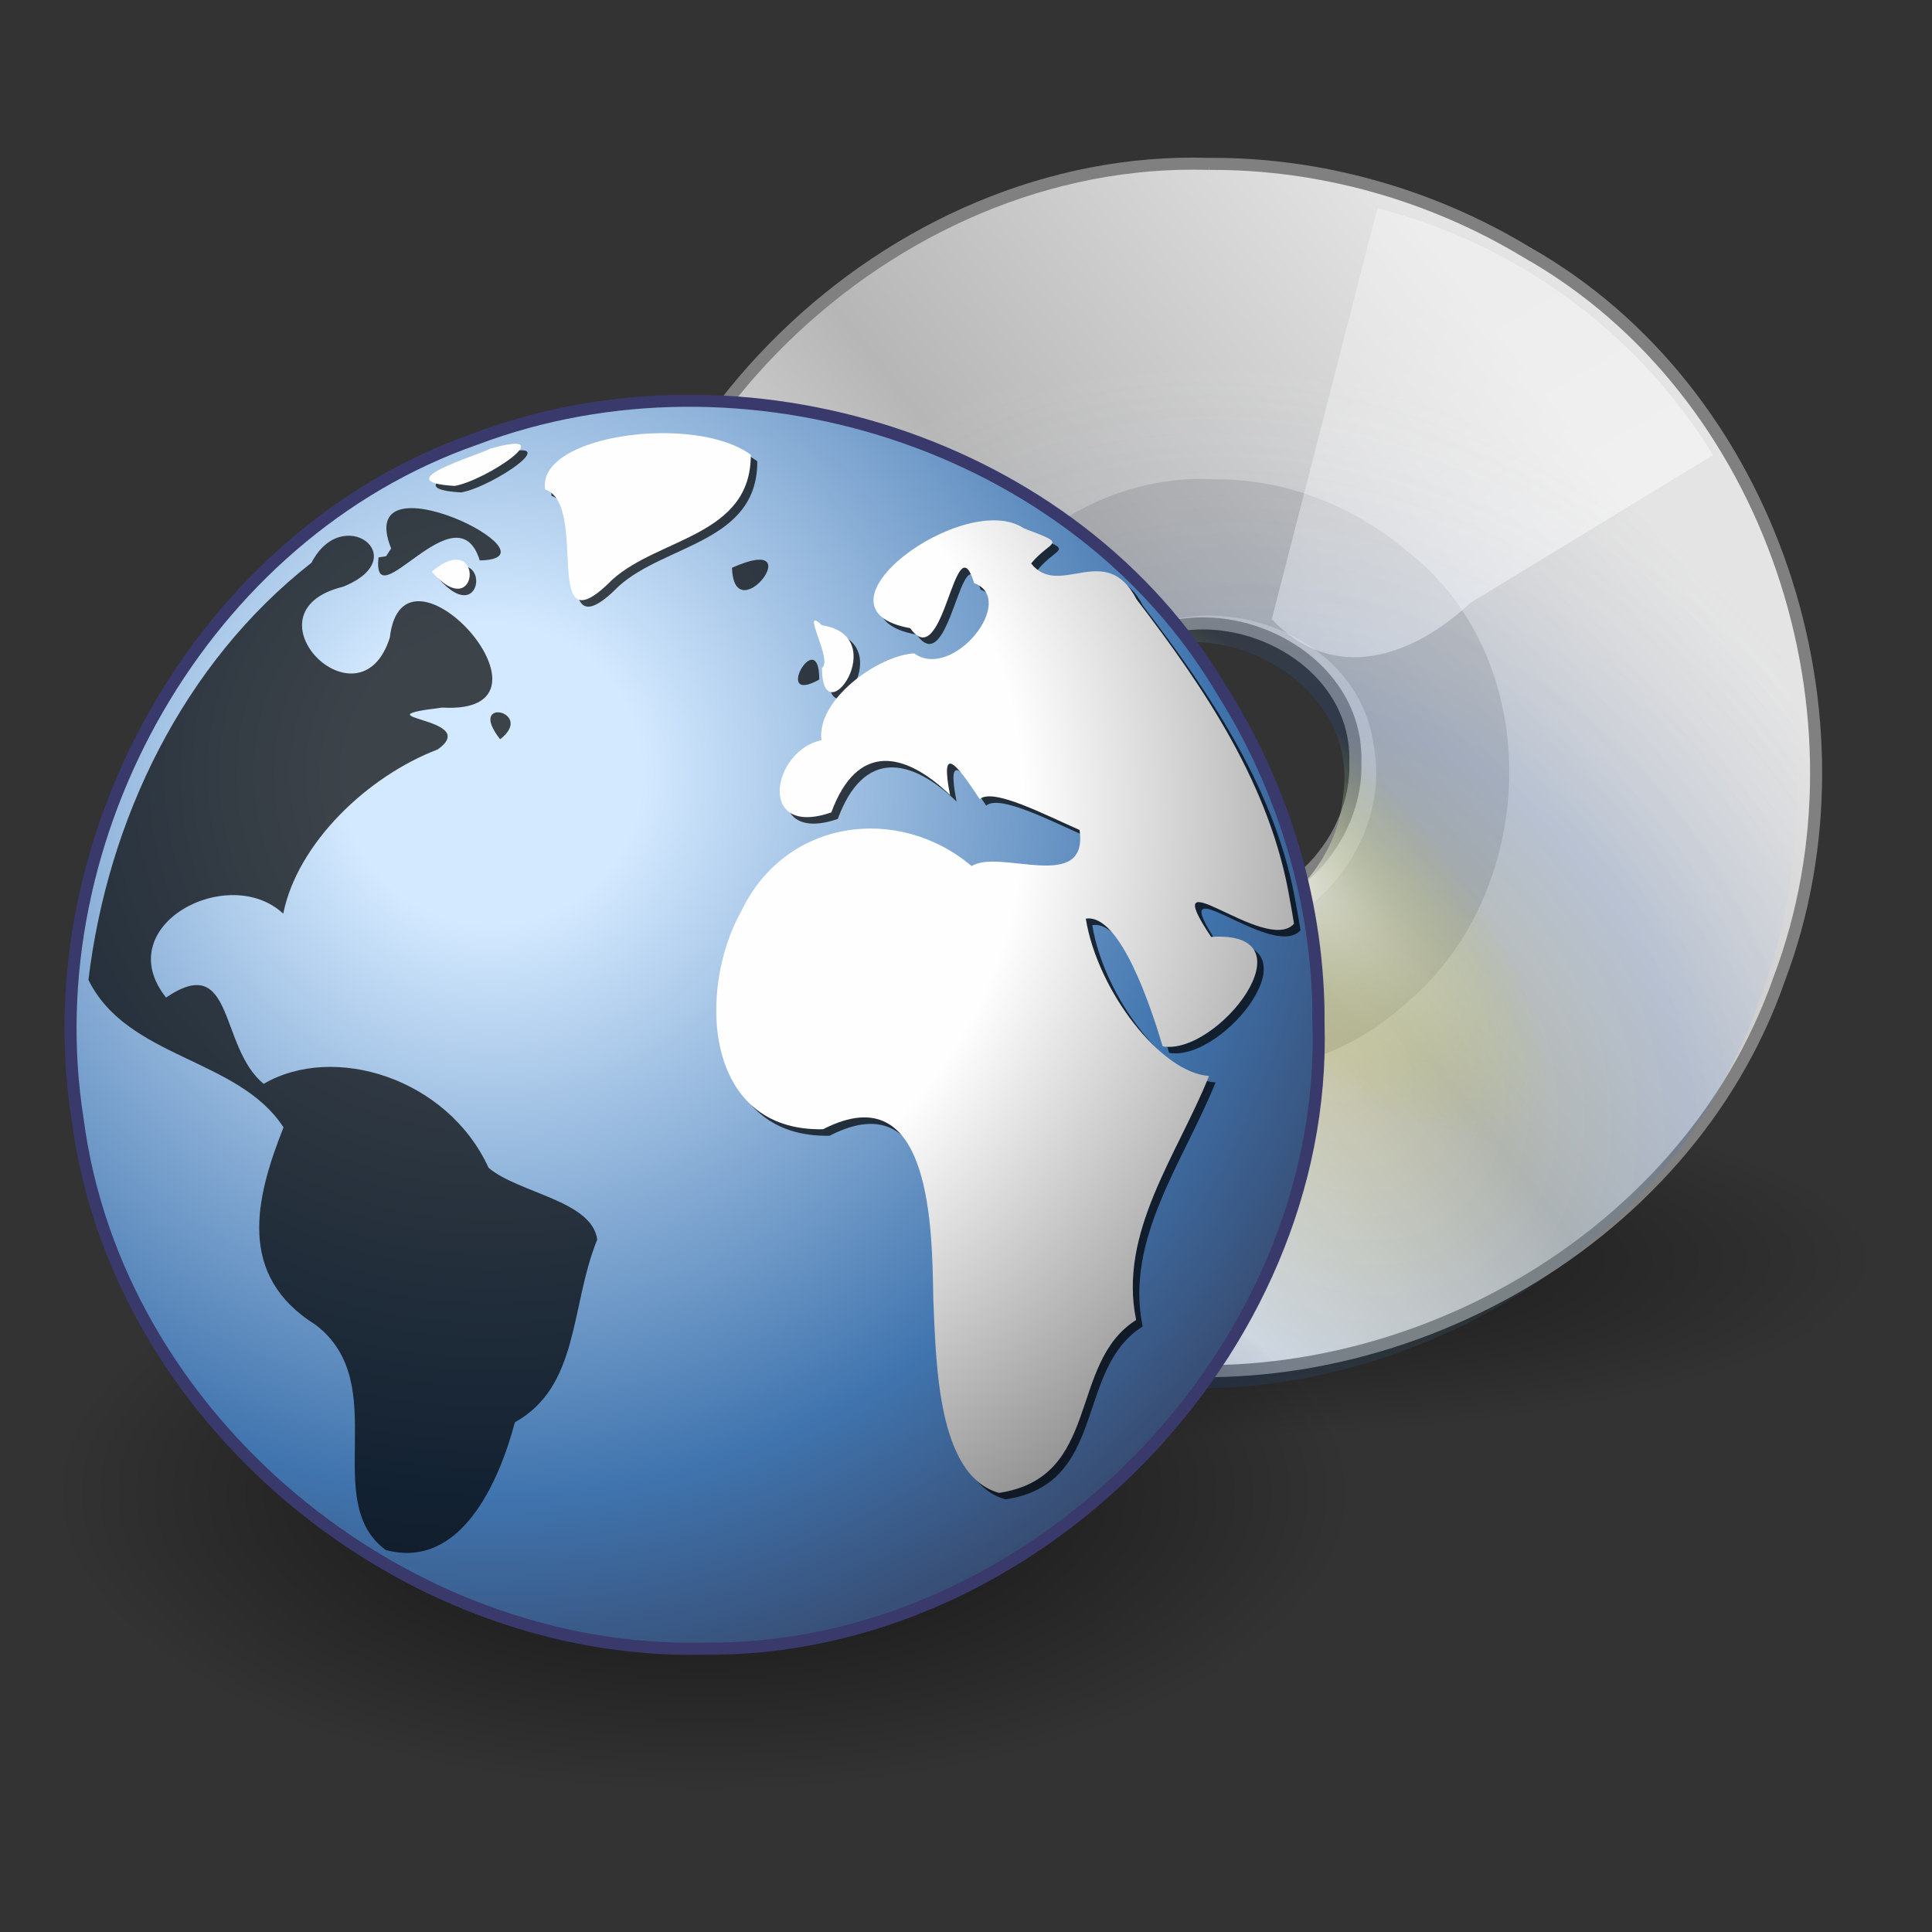 <?xml version="1.0" encoding="UTF-8" standalone="no"?><!DOCTYPE svg PUBLIC "-//W3C//DTD SVG 1.1//EN" "http://www.w3.org/Graphics/SVG/1.1/DTD/svg11.dtd"><svg height="64" version="1.1" viewBox="0 0 48 48" width="64" xmlns="http://www.w3.org/2000/svg" xmlns:xlink="http://www.w3.org/1999/xlink"><rect x="0" y="0" width="48" height="48" fill="#333333" stroke="none"/><defs><linearGradient id="g"><stop offset="0" stop-color="#fff"/><stop offset="0.379" stop-color="#fefefe"/><stop offset="1" stop-color="#1d1d1d"/></linearGradient><radialGradient cx="18.634" cy="17.486" fx="18.934" fy="17.81" gradientTransform="scale(1.037 .964)" gradientUnits="userSpaceOnUse" id="f" r="40.693" xlink:href="#g"/><radialGradient cx="15.116" cy="63.965" gradientTransform="matrix(1.644 0 0 .756 2.551 -11.543)" gradientUnits="userSpaceOnUse" id="e" r="12.289"><stop offset="0"/><stop offset="1" stop-opacity="0"/></radialGradient><radialGradient cx="18.248" cy="15.716" gradientTransform="matrix(1 0 0 1 2.551 -1.271)" gradientUnits="userSpaceOnUse" id="d" r="29.993"><stop offset="0" stop-color="#d3e9ff"/><stop offset="0.155" stop-color="#d3e9ff"/><stop offset="0.75" stop-color="#4074ae"/><stop offset="1" stop-color="#36486c"/></radialGradient><radialGradient cx="23.335" cy="41.636" gradientTransform="matrix(.691 0 0 .184 .511 31.265)" gradientUnits="userSpaceOnUse" id="c" r="22.627"><stop offset="0"/><stop offset="1" stop-opacity="0"/></radialGradient><linearGradient gradientTransform="matrix(.817 0 0 .812 -3.066 8.564)" gradientUnits="userSpaceOnUse" id="i" x1="12.274" x2="35.391" y1="32.416" y2="14.203"><stop offset="0" stop-color="#FBFBFB"/><stop offset="0.5" stop-color="#B6B6B6"/><stop offset="1" stop-color="#E4E4E4"/></linearGradient><linearGradient gradientTransform="matrix(.864 0 0 .864 -4.089 8.434)" gradientUnits="userSpaceOnUse" id="h" x1="21.125" x2="29" y1="14.625" y2="28"><stop offset="0" stop-color="#fff" stop-opacity="0.327"/><stop offset="1" stop-color="#fff" stop-opacity="0.604"/></linearGradient><radialGradient cx="37.751" cy="27.569" gradientTransform="matrix(.573 .652 -.528 .472 12.502 -3.244)" gradientUnits="userSpaceOnUse" id="b" r="21.333"><stop offset="0" stop-color="#fff307"/><stop offset="0.5" stop-color="#166eff"/><stop offset="1" stop-color="#fff" stop-opacity="0"/></radialGradient><radialGradient cx="53.557" cy="48.238" gradientTransform="matrix(.107 -.108 .292 .294 -1.964 20.94)" gradientUnits="userSpaceOnUse" id="a" r="21.333"><stop offset="0" stop-color="#fff"/><stop offset="1" stop-color="#b8c04c" stop-opacity="0"/></radialGradient></defs><g transform="matrix(1.055 0 0 1.055 12.583 -9.758)"><path color="#000" d="m32.293 38.939c-1.771 3.055-5.654 3.361-8.808 3.664-4.193 0.581-8.453 0.472-12.671 0.301-3.423-0.275-6.951-1.153-9.656-3.372-0.137-2.587 2.939-3.251 4.919-3.642 5.059-0.988 10.264-1.343 15.41-1.025 3.607 0.293 7.234 1.177 10.349 3.071 0.256 0.27 0.457 0.621 0.457 1.003z" fill="url(#c)" fill-rule="evenodd" opacity="0.55" stroke-width="1.428"/><path d="m16.547 13.109c-7.515-0.236-14.432 6.488-14.33 14.026-0.144 6.774 5.147 13.24 11.9 14.206 6.522 1.142 13.65-2.709 15.857-9.04 2.327-6.154-0.15-13.831-5.949-17.111-2.241-1.356-4.857-2.098-7.479-2.081zm0 17.614c-2.902 0.22-4.643-4.014-2.388-5.886 1.916-1.991 5.909-0.479 5.832 2.353 0.065 1.841-1.571 3.608-3.444 3.533z" fill="url(#i)" stroke="#808080" stroke-width="0.284"/><path d="m16.655 20.535c-4.845-0.245-8.614 5.593-6.38 9.913 1.756 3.979 7.516 5.46 10.823 2.503 3.213-2.59 3.457-8.129 0.111-10.723-1.256-1.073-2.896-1.712-4.555-1.692zm0 10.798c-3.101 0.212-5.095-4.17-2.854-6.356 1.896-2.323 6.265-1.162 6.628 1.869 0.404 2.201-1.487 4.598-3.773 4.487z" opacity="0.11"/><path d="m20.51 14.155c-0.829 3.226-1.658 6.451-2.487 9.677 1.46 1.542 3.33 0.876 4.671-0.381 1.907-1.161 3.813-2.323 5.72-3.485-1.744-2.867-4.652-4.994-7.904-5.811z" fill="url(#h)"/><path d="m16.323 13.565c-7.355-0.211-14.034 6.345-14.095 13.681-0.303 6.793 4.852 13.474 11.654 14.496 6.4 1.156 13.369-2.636 15.58-8.817 2.429-6.226-0.033-14.092-5.96-17.392-2.159-1.281-4.665-1.985-7.179-1.968zm0 17.585c-2.895 0.19-4.561-4.025-2.34-5.89 1.998-2.111 6.185-0.195 5.717 2.742-0.14 1.68-1.648 3.212-3.377 3.148z" fill="url(#b)" opacity="0.114"/><path d="m16.323 13.565c-7.355-0.211-14.034 6.345-14.095 13.681-0.303 6.793 4.852 13.474 11.654 14.496 6.4 1.156 13.369-2.636 15.58-8.817 2.429-6.226-0.033-14.092-5.96-17.392-2.159-1.281-4.665-1.985-7.179-1.968zm0 17.585c-2.895 0.19-4.561-4.025-2.34-5.89 1.998-2.111 6.185-0.195 5.717 2.742-0.14 1.68-1.648 3.212-3.377 3.148z" fill="url(#a)" opacity="0.714"/></g><g transform="matrix(.799 0 0 .799 -4.403 7.689)"><path d="m47.603 36.83c-1.071 4.749-5.899 7.431-10.401 8.088-6.382 1.449-13.079 1.46-19.49 0.212-3.974-0.89-7.942-3.072-10.063-6.62-1.195-3.339 1.487-6.471 4.389-7.767 5.609-2.746 12.024-3.166 18.171-3.179 6.18 0.122 12.76 2.147 16.769 7.085 0.414 0.646 0.65 1.41 0.625 2.18z" fill="url(#e)" opacity="0.7" stroke-width="1.115"/><path d="m46.51 22.214c0.29 10.227-8.912 19.555-19.144 19.428-9.323 0.199-18.234-7.14-19.442-16.462-1.388-8.776 3.903-18.198 12.373-21.154 8.291-3.13 18.608 0.079 23.192 7.791 1.957 3.089 3.047 6.736 3.022 10.398z" fill="url(#d)" stroke="#39396c" stroke-width="0.375"/><g fill-opacity="0.713" transform="matrix(.982 0 0 .982 2.672 -1.038)"><path d="m44.071 20.714c-0.906 0.998-4.441-2.304-2.626 0.415 3.312-0.213 0.199 3.777-1.534 3.466-0.368-1.239-1.35-4.219-2.433-4.042 0.373 2.303 2.395 4.888 3.903 4.98-1.013 2.516-2.878 4.96-2.309 7.727-2.17 1.368-1.087 4.984-4.342 5.475-1.964-0.546-1.991-4.147-2.081-6.135-0.04-2.115-0.022-7.165-3.49-5.38-3.784 0.079-3.984-4.427-2.59-6.905 1.405-2.939 4.979-3.384 7.294-1.428 0.891-0.563 3.706 0.885 3.417-1.143-1.098-0.482-2.737-1.341-3.162-0.977-0.757-1.156-1.258-1.752-0.938-0.129-1.445-1.388-2.941-1.673-3.761 0.551-2.372 0.813-1.879-1.962-0.313-2.288-0.156-1.286 1.788-2.679 2.935-2.75 1.226 0.881 3.288-1.705 1.9-2.225-0.609-2.015-0.948 2.946-2.023 1.428-3.464-0.622 1.733-4.423 3.602-3.159 1.446 0.544 0.863 0.336 0.226 1.11 0.899 1.131 2.362-0.747 3.34 1.137 2.168 2.834 4.251 5.914 4.853 9.512l0.069 0.381z"/><path d="m26.07 9.236c0.059 2.06 2.553-1.149 2e-4 0"/><path d="m26.87 5.863c-1.757-1.3-6.77-0.644-6.514 1.096 1.431 0.498-0.192 5.206 2.134 2.854 1.477-1.327 4.391-1.378 4.38-3.95"/><path d="m28.833 12.775c-1e-3 -1.768-1.517 0.851 0 0z"/><path d="m29.123 12.609c-2e-3 2.213 2.256-1.003 9.1e-4 -1.347-0.723-0.678 0.365 1.136-9.1e-4 1.347"/><path d="m18.365 28.242c-1.306-2.857-4.912-3.958-7.124-2.665-1.426-1.156-0.914-4.207-3.093-2.733-1.809-2.284 1.978-4.271 3.711-2.656 0.453-2.241 2.677-4.355 4.887-5.198 1.456-1.028-2.692-0.981 0.142-1.327 4.215 0.244-1.234-5.831-1.653-2.219-0.954 3.013-4.743-0.81-1.48-1.609 2.276-0.914-0.018-2.669-1.001-0.759-4.065 3.182-6.455 8.144-7.063 13.21 1.235 2.501 4.744 2.464 6.177 4.669-0.904 2.275-1.472 4.7 1.015 6.252 2.465 1.875 0.118 5.582 2.221 7.13 2.373 0.642 3.594-2.164 4.09-4.043 2.054-1.144 1.749-3.68 2.607-5.784-0.161-1.238-2.481-1.466-3.435-2.271"/><path d="m16.766 9.565c1.527 1.744 1.681-1.425 0 0z"/><path d="m14.876 8.907c-0.214 2.042 2.48-2.235 3.206 0.096 2.756-0.049-4.037-3.436-2.806-0.38l-0.16 0.248-0.24 0.036z"/><path d="m17.492 6.85c1.002-0.171 3.468-1.847 1.122-1.178-0.463 0.242-3.282 1.049-1.122 1.178z"/><path d="m18.728 14.666c1.131-0.878-1.087-1.371 0 0z"/></g><g color="#000" fill="url(#f)" stroke-width="1.018" transform="matrix(.982 0 0 .982 2.47 -1.24)"><path d="m44.071 20.714c-0.906 0.998-4.441-2.304-2.626 0.415 3.312-0.213 0.199 3.777-1.534 3.466-0.368-1.239-1.35-4.219-2.433-4.042 0.373 2.303 2.395 4.888 3.903 4.98-1.013 2.516-2.878 4.96-2.309 7.727-2.17 1.368-1.087 4.984-4.342 5.475-1.964-0.546-1.991-4.147-2.081-6.135-0.04-2.115-0.022-7.165-3.49-5.38-3.784 0.079-3.984-4.427-2.59-6.905 1.405-2.939 4.979-3.384 7.294-1.428 0.891-0.563 3.706 0.885 3.417-1.143-1.098-0.482-2.737-1.341-3.162-0.977-0.757-1.156-1.258-1.752-0.938-0.129-1.445-1.388-2.941-1.673-3.761 0.551-2.372 0.813-1.879-1.962-0.313-2.288-0.156-1.286 1.788-2.679 2.935-2.75 1.226 0.881 3.288-1.705 1.9-2.225-0.609-2.015-0.948 2.946-2.023 1.428-3.464-0.622 1.733-4.423 3.602-3.159 1.446 0.544 0.863 0.336 0.226 1.11 0.899 1.131 2.362-0.747 3.34 1.137 2.168 2.834 4.251 5.914 4.853 9.512l0.069 0.381z"/><path d="m26.07 9.236c0.059 2.06 2.553-1.149 2e-4 0"/><path d="m26.87 5.863c-1.757-1.3-6.77-0.644-6.514 1.096 1.431 0.498-0.192 5.206 2.134 2.854 1.477-1.327 4.391-1.378 4.38-3.95"/><path d="m28.833 12.775c-1e-3 -1.768-1.517 0.851 0 0z"/><path d="m29.123 12.609c-2e-3 2.213 2.256-1.003 9.1e-4 -1.347-0.723-0.678 0.365 1.136-9.1e-4 1.347"/><path d="m18.365 28.242c-1.306-2.857-4.912-3.958-7.124-2.665-1.426-1.156-0.914-4.207-3.093-2.733-1.809-2.284 1.978-4.271 3.711-2.656 0.453-2.241 2.677-4.355 4.887-5.198 1.456-1.028-2.692-0.981 0.142-1.327 4.215 0.244-1.234-5.831-1.653-2.219-0.954 3.013-4.743-0.81-1.48-1.609 2.276-0.914-0.018-2.669-1.001-0.759-4.065 3.182-6.455 8.144-7.063 13.21 1.235 2.501 4.744 2.464 6.177 4.669-0.904 2.275-1.472 4.7 1.015 6.252 2.465 1.875 0.118 5.582 2.221 7.13 2.373 0.642 3.594-2.164 4.09-4.043 2.054-1.144 1.749-3.68 2.607-5.784-0.161-1.238-2.481-1.466-3.435-2.271"/><path d="m16.766 9.565c1.527 1.744 1.681-1.425 0 0z"/><path d="m14.876 8.907c-0.214 2.042 2.48-2.235 3.206 0.096 2.756-0.049-4.037-3.436-2.806-0.38l-0.16 0.248-0.24 0.036z"/><path d="m17.492 6.85c1.002-0.171 3.468-1.847 1.122-1.178-0.463 0.242-3.282 1.049-1.122 1.178z"/><path d="m18.728 14.666c1.131-0.878-1.087-1.371 0 0z"/></g></g></svg>